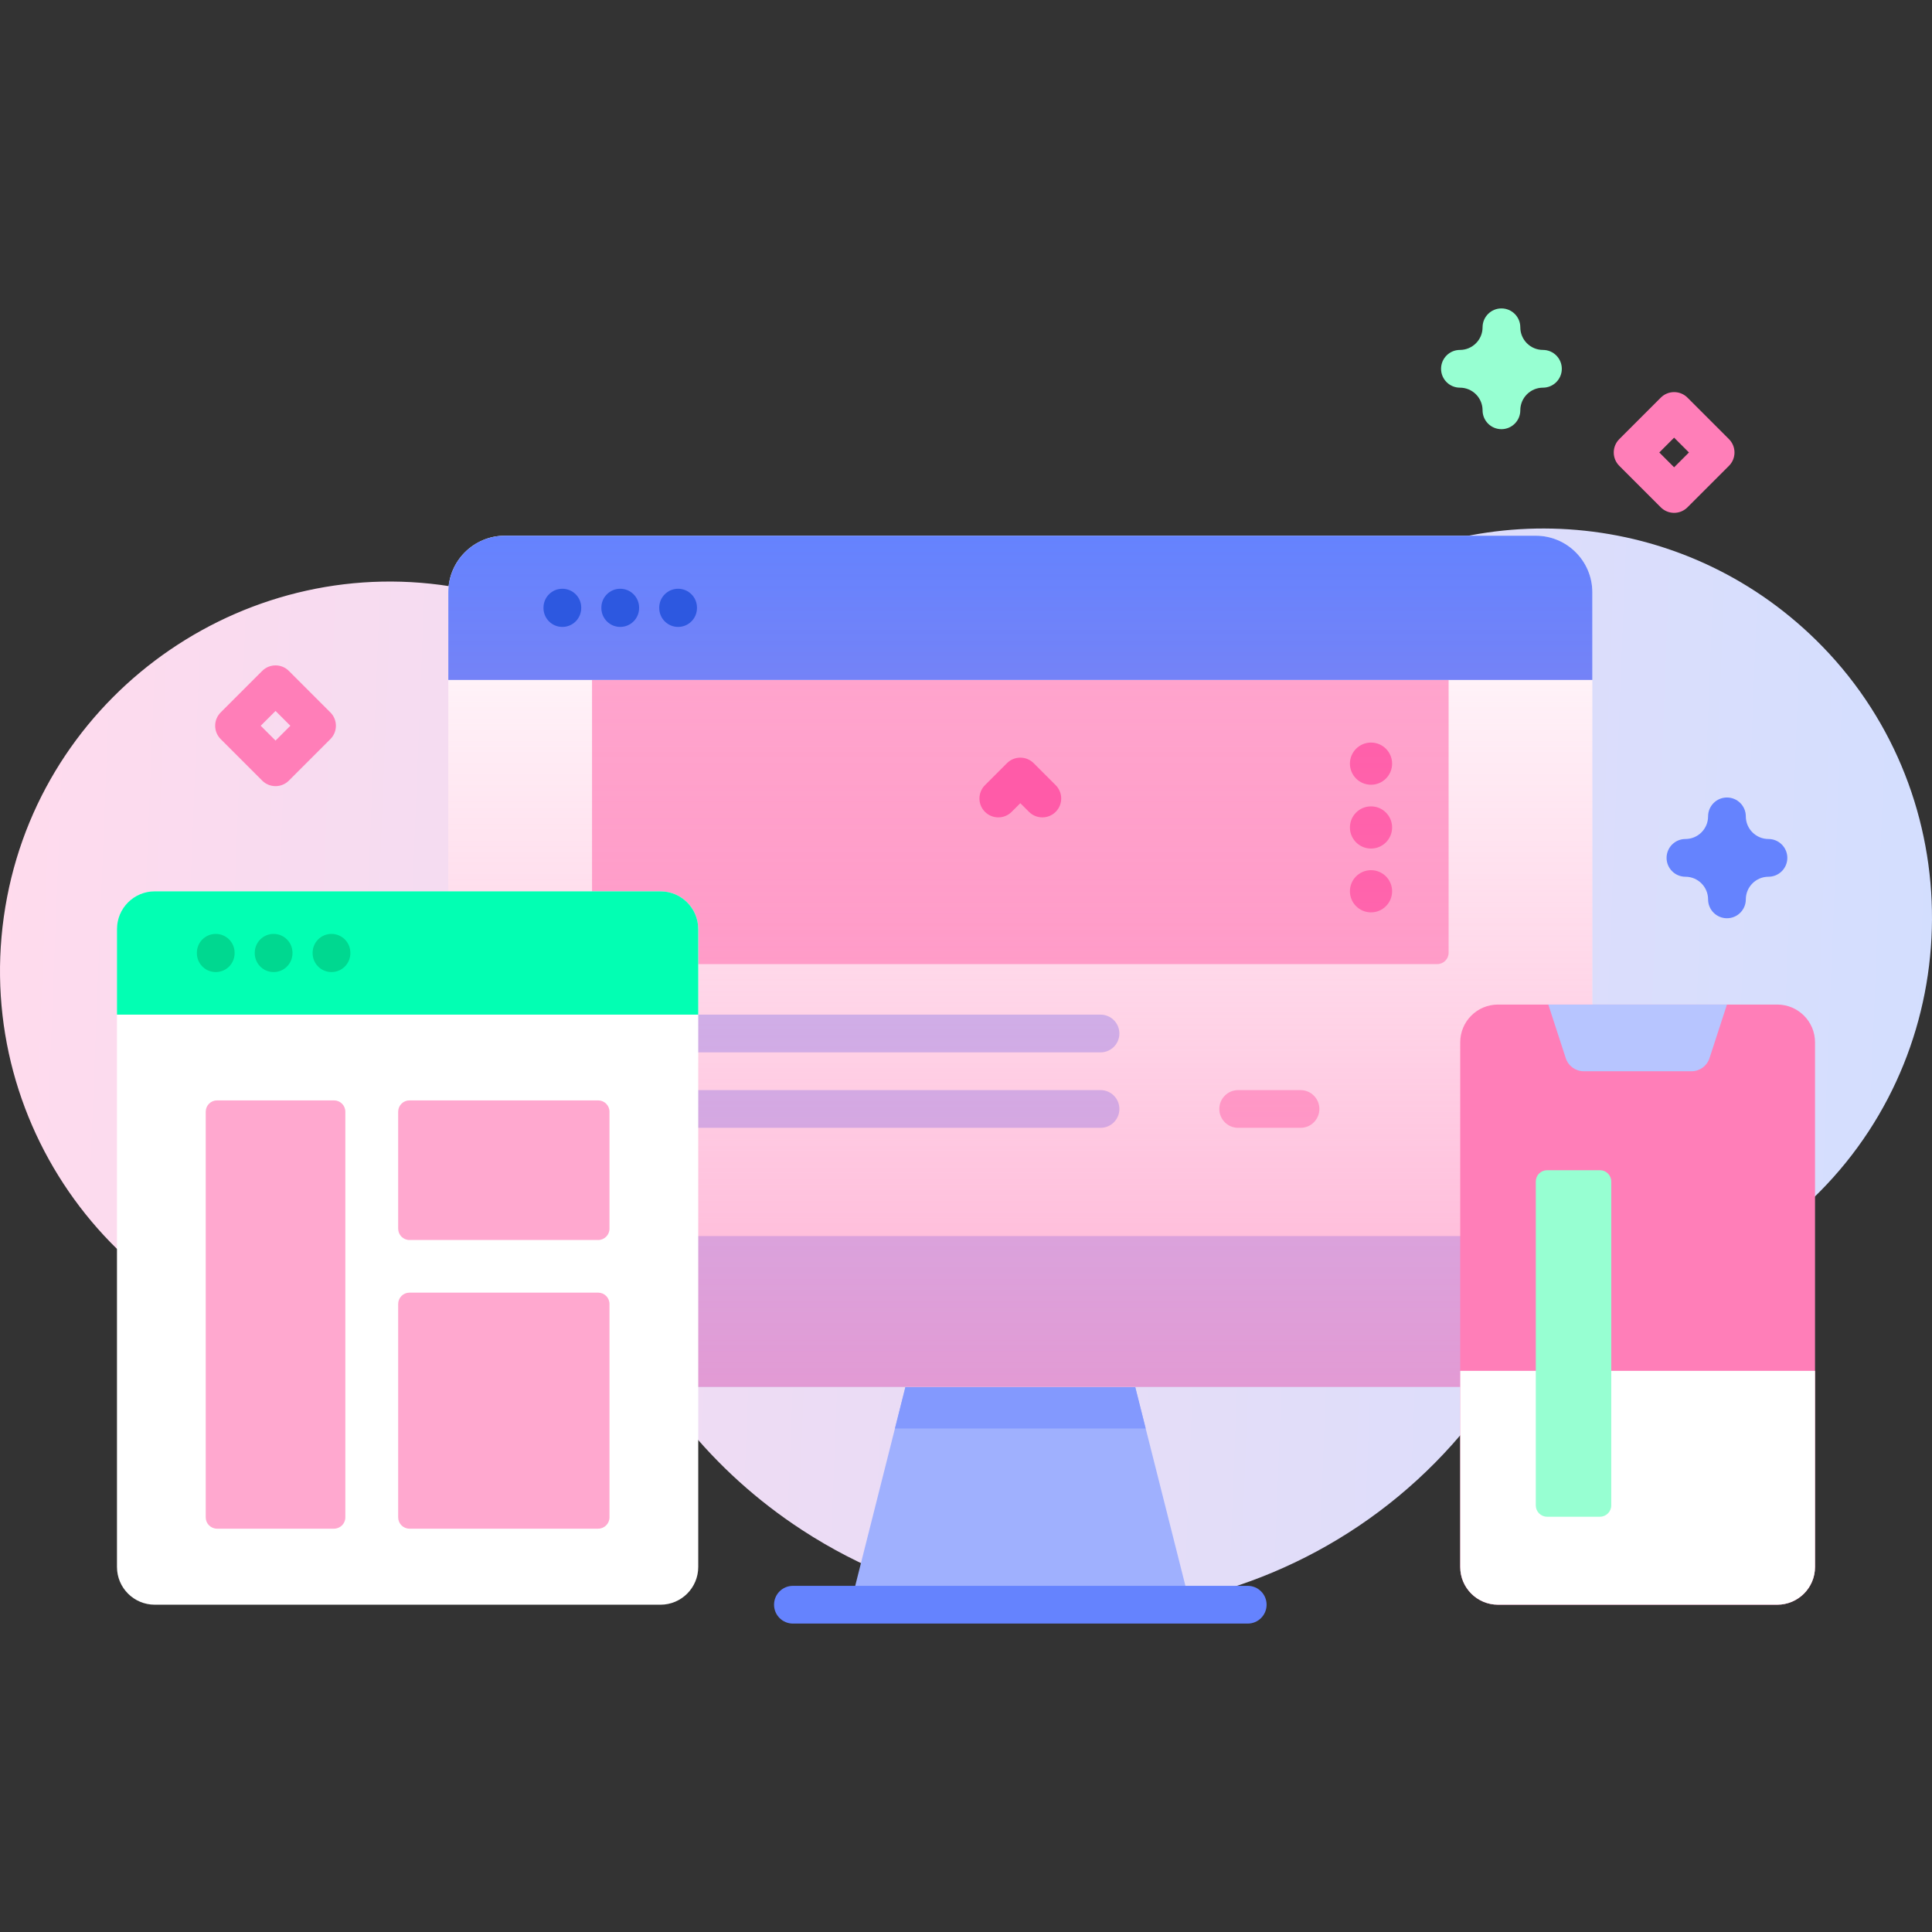 <svg xmlns="http://www.w3.org/2000/svg" version="1.1" xmlns:xlink="http://www.w3.org/1999/xlink" xmlns:svgjs="http://svgjs.com/svgjs" width="512" height="512" x="0" y="0" viewBox="0 0 512 512" style="enable-background:new 0 0 512 512" xml:space="preserve" class=""><rect x="0" y="0" width="512" height="512" fill="#333333" stroke="none"/><g><linearGradient xmlns="http://www.w3.org/2000/svg" id="SVGID_1_" gradientUnits="userSpaceOnUse" x1="-31.206" x2="525.753" y1="268.626" y2="290.708"><stop offset=".049" stop-color="#ffdbed"></stop><stop offset=".999" stop-color="#d2deff"></stop></linearGradient><linearGradient xmlns="http://www.w3.org/2000/svg" id="SVGID_2_" gradientUnits="userSpaceOnUse" x1="270.396" x2="270.396" y1="141.968" y2="367.564"><stop offset=".003" stop-color="#ff7eb8" stop-opacity="0"></stop><stop offset="1" stop-color="#ff7eb8" stop-opacity=".6"></stop></linearGradient><g xmlns="http://www.w3.org/2000/svg"><g><g><path d="m482.969 171.336c-34.945-35.948-89.48-40.907-129.831-14.878-11.48 7.405-25.381 9.888-38.717 6.927-31.565-7.009-64.584-2.222-92.707 13.042-18.907 10.261-41.936 8.477-59.579-3.83-11.712-8.169-25.312-14.023-40.257-16.777-55.438-10.217-109.337 26.553-119.994 81.907-10.899 56.609 26.628 111.012 83.196 121.089 13.821 2.462 27.488 2.047 40.388-.816 20.936-4.646 42.81 3.122 56.321 19.776 8.528 10.512 18.812 19.894 30.757 27.689 61.731 40.28 144.427 22.89 184.707-38.84.043-.065.085-.131.128-.196 7.377-11.349 18.851-19.44 32.12-22.119 19.353-3.907 37.801-13.404 52.756-28.495 39.373-39.732 39.701-104.371.712-144.479z" fill="url(#SVGID_1_)" data-original="url(#SVGID_1_)"></path><path d="m315.41 425.263h-90.03l11.79-46.7 6.22-24.65h54.01l6.22 24.65z" fill="#9fb0fe" data-original="#9fb0fe"></path><path d="m303.62 378.563h-66.45l6.22-24.65h54.01z" fill="#8399fe" data-original="#8399fe"></path><path d="m406.981 367.563h-273.17c-8.286 0-15.004-6.717-15.004-15.004v-195.588c0-8.286 6.717-15.004 15.004-15.004h273.17c8.286 0 15.004 6.717 15.004 15.004v195.588c0 8.286-6.718 15.004-15.004 15.004z" fill="#ffffff" data-original="#ffffff" class=""></path><path d="m380.896 255.493h-221c-1.657 0-3-1.343-3-3v-72.294h227v72.295c0 1.656-1.343 2.999-3 2.999z" fill="#ffa8cf" data-original="#ffa8cf" class=""></path><path d="m291.65 278.889h-106.52c-2.762 0-5-2.239-5-5s2.238-5 5-5h106.52c2.762 0 5 2.239 5 5s-2.239 5-5 5z" fill="#b7c5ff" data-original="#b7c5ff"></path><path d="m291.65 298.889h-106.52c-2.762 0-5-2.239-5-5s2.238-5 5-5h106.52c2.762 0 5 2.239 5 5s-2.239 5-5 5z" fill="#b7c5ff" data-original="#b7c5ff"></path><path d="m344.65 298.889h-16.52c-2.762 0-5-2.239-5-5s2.238-5 5-5h16.52c2.762 0 5 2.239 5 5s-2.239 5-5 5z" fill="#ffa8cf" data-original="#ffa8cf" class=""></path><path d="m421.985 180.199v-23.228c0-8.286-6.718-15.004-15.004-15.004h-273.17c-8.286 0-15.004 6.717-15.004 15.004v23.228z" fill="#6583fe" data-original="#6583fe" class=""></path><path d="m118.807 327.571v24.988c0 8.286 6.718 15.004 15.004 15.004h273.17c8.286 0 15.004-6.717 15.004-15.004v-24.988z" fill="#b7c5ff" data-original="#b7c5ff"></path><path d="m363.333 230.606c3.087 0 5.59 2.503 5.59 5.59s-2.503 5.59-5.59 5.59-5.59-2.503-5.59-5.59 2.503-5.59 5.59-5.59z" fill="#ff5ba8" data-original="#ff5ba8" class=""></path><path d="m363.333 213.696c3.087 0 5.59 2.503 5.59 5.59s-2.503 5.59-5.59 5.59-5.59-2.503-5.59-5.59 2.503-5.59 5.59-5.59z" fill="#ff5ba8" data-original="#ff5ba8" class=""></path><path d="m363.333 196.786c3.087 0 5.59 2.503 5.59 5.59s-2.503 5.59-5.59 5.59-5.59-2.503-5.59-5.59 2.503-5.59 5.59-5.59z" fill="#ff5ba8" data-original="#ff5ba8" class=""></path><path d="m406.981 367.563h-273.17c-8.286 0-15.004-6.717-15.004-15.004v-195.588c0-8.286 6.717-15.004 15.004-15.004h273.17c8.286 0 15.004 6.717 15.004 15.004v195.588c0 8.286-6.718 15.004-15.004 15.004z" fill="url(#SVGID_2_)" data-original="url(#SVGID_2_)"></path><path d="m470.997 425.263h-74.019c-5.524 0-10.003-4.478-10.003-10.003v-139.036c0-5.524 4.478-10.003 10.003-10.003h74.019c5.524 0 10.003 4.478 10.003 10.003v139.036c0 5.524-4.478 10.003-10.003 10.003z" fill="#ff7eb8" data-original="#ff7eb8"></path><path d="m386.976 363.282v51.978c0 5.524 4.478 10.003 10.002 10.003h74.019c5.524 0 10.003-4.478 10.003-10.003v-51.978z" fill="#ffffff" data-original="#ffffff" class=""></path><path d="m453.03 280.44 4.631-14.219h-47.346l4.631 14.219c.671 2.059 2.59 3.453 4.755 3.453h28.573c2.166 0 4.085-1.394 4.756-3.453z" fill="#b7c5ff" data-original="#b7c5ff"></path><path d="m175.038 425.263h-134.035c-5.524 0-10.003-4.478-10.003-10.003v-169.044c0-5.524 4.478-10.003 10.003-10.003h134.035c5.524 0 10.003 4.478 10.003 10.003v169.044c-.001 5.524-4.479 10.003-10.003 10.003z" fill="#ffffff" data-original="#ffffff" class=""></path><path d="m185.04 268.889v-22.673c0-5.524-4.478-10.003-10.003-10.003h-134.034c-5.524 0-10.003 4.478-10.003 10.003v22.673z" fill="#02ffb3" data-original="#02ffb3"></path><g fill="#ffa8cf"><path d="m88.52 405.115h-31c-1.657 0-3-1.343-3-3v-107.5c0-1.657 1.343-3 3-3h31c1.657 0 3 1.343 3 3v107.5c0 1.657-1.343 3-3 3z" fill="#ffa8cf" data-original="#ffa8cf" class=""></path><path d="m158.52 328.615h-50c-1.657 0-3-1.343-3-3v-31c0-1.657 1.343-3 3-3h50c1.657 0 3 1.343 3 3v31c0 1.657-1.343 3-3 3z" fill="#ffa8cf" data-original="#ffa8cf" class=""></path><path d="m158.52 405.115h-50c-1.657 0-3-1.343-3-3v-56.552c0-1.657 1.343-3 3-3h50c1.657 0 3 1.343 3 3v56.552c0 1.657-1.343 3-3 3z" fill="#ffa8cf" data-original="#ffa8cf" class=""></path></g><path d="m424 401.948h-14c-1.657 0-3-1.343-3-3v-85.833c0-1.657 1.343-3 3-3h14c1.657 0 3 1.343 3 3v85.833c0 1.657-1.343 3-3 3z" fill="#97ffd2" data-original="#97ffd2"></path></g><g><path d="m397.896 113.735c-2.762 0-5-2.239-5-5 0-3.309-2.691-6-6-6-2.762 0-5-2.239-5-5s2.238-5 5-5c3.309 0 6-2.691 6-6 0-2.761 2.238-5 5-5s5 2.239 5 5c0 3.309 2.691 6 6 6 2.762 0 5 2.239 5 5s-2.238 5-5 5c-3.309 0-6 2.691-6 6 0 2.762-2.239 5-5 5z" fill="#97ffd2" data-original="#97ffd2"></path><path d="m457.661 243.346c-2.762 0-5-2.239-5-5 0-3.309-2.692-6-6.001-6-2.762 0-5-2.239-5-5s2.238-5 5-5c3.309 0 6.001-2.691 6.001-6 0-2.761 2.238-5 5-5s5 2.239 5 5c0 3.309 2.691 6 5.999 6 2.762 0 5 2.239 5 5s-2.238 5-5 5c-3.308 0-5.999 2.691-5.999 6 0 2.761-2.238 5-5 5z" fill="#6583fe" data-original="#6583fe" class=""></path><g fill="#ff7eb8"><path d="m443.66 135.911c-1.279 0-2.56-.488-3.535-1.464l-11-11c-1.953-1.953-1.953-5.119 0-7.071l11-11c1.951-1.952 5.119-1.952 7.07 0l11 11c1.953 1.953 1.953 5.119 0 7.071l-11 11c-.975.976-2.256 1.464-3.535 1.464zm-3.929-16 3.929 3.929 3.929-3.929-3.929-3.929z" fill="#ff7eb8" data-original="#ff7eb8"></path><path d="m73.021 208.335c-1.279 0-2.56-.488-3.535-1.464l-11-11c-1.953-1.953-1.953-5.119 0-7.071l11-11c1.951-1.952 5.119-1.952 7.07 0l11 11c1.953 1.953 1.953 5.119 0 7.071l-11 11c-.976.976-2.256 1.464-3.535 1.464zm-3.929-16 3.929 3.929 3.929-3.929-3.929-3.929z" fill="#ff7eb8" data-original="#ff7eb8"></path></g></g></g><g><g fill="#2d58e0"><path d="m149.03 156.025c-2.762 0-5 2.239-5 5v.115c0 2.761 2.238 5 5 5s5-2.239 5-5v-.115c0-2.761-2.238-5-5-5z" fill="#2d58e0" data-original="#2d58e0"></path><path d="m164.368 156.025c-2.762 0-5 2.239-5 5v.115c0 2.761 2.238 5 5 5s5-2.239 5-5v-.115c0-2.761-2.238-5-5-5z" fill="#2d58e0" data-original="#2d58e0"></path><path d="m179.705 156.025c-2.762 0-5 2.239-5 5v.115c0 2.761 2.238 5 5 5s5-2.239 5-5v-.115c0-2.761-2.238-5-5-5z" fill="#2d58e0" data-original="#2d58e0"></path></g><path d="m330.661 420.264h-109.172-11.359c-2.762 0-5 2.239-5 5s2.238 5 5 5h120.531c2.762 0 5-2.239 5-5s-2.238-5-5-5z" fill="#6583fe" data-original="#6583fe" class=""></path><path d="m57.174 257.609c2.762 0 5-2.239 5-5v-.115c0-2.761-2.238-5-5-5s-5 2.239-5 5v.115c0 2.761 2.238 5 5 5z" fill="#00d890" data-original="#00d890"></path><path d="m72.511 257.609c2.762 0 5-2.239 5-5v-.115c0-2.761-2.238-5-5-5s-5 2.239-5 5v.115c0 2.761 2.238 5 5 5z" fill="#00d890" data-original="#00d890"></path><path d="m87.848 257.609c2.762 0 5-2.239 5-5v-.115c0-2.761-2.238-5-5-5s-5 2.239-5 5v.115c0 2.761 2.238 5 5 5z" fill="#00d890" data-original="#00d890"></path><path d="m268.097 215.15 2.299-2.298 2.299 2.298c.977.976 2.256 1.464 3.535 1.464s2.56-.488 3.536-1.465c1.952-1.953 1.952-5.118-.001-7.071l-5.834-5.833c-1.951-1.952-5.119-1.952-7.07 0l-5.834 5.833c-1.953 1.953-1.953 5.118-.001 7.071 1.953 1.954 5.12 1.954 7.071.001z" fill="#ff5ba8" data-original="#ff5ba8" class=""></path></g></g></g></svg>
